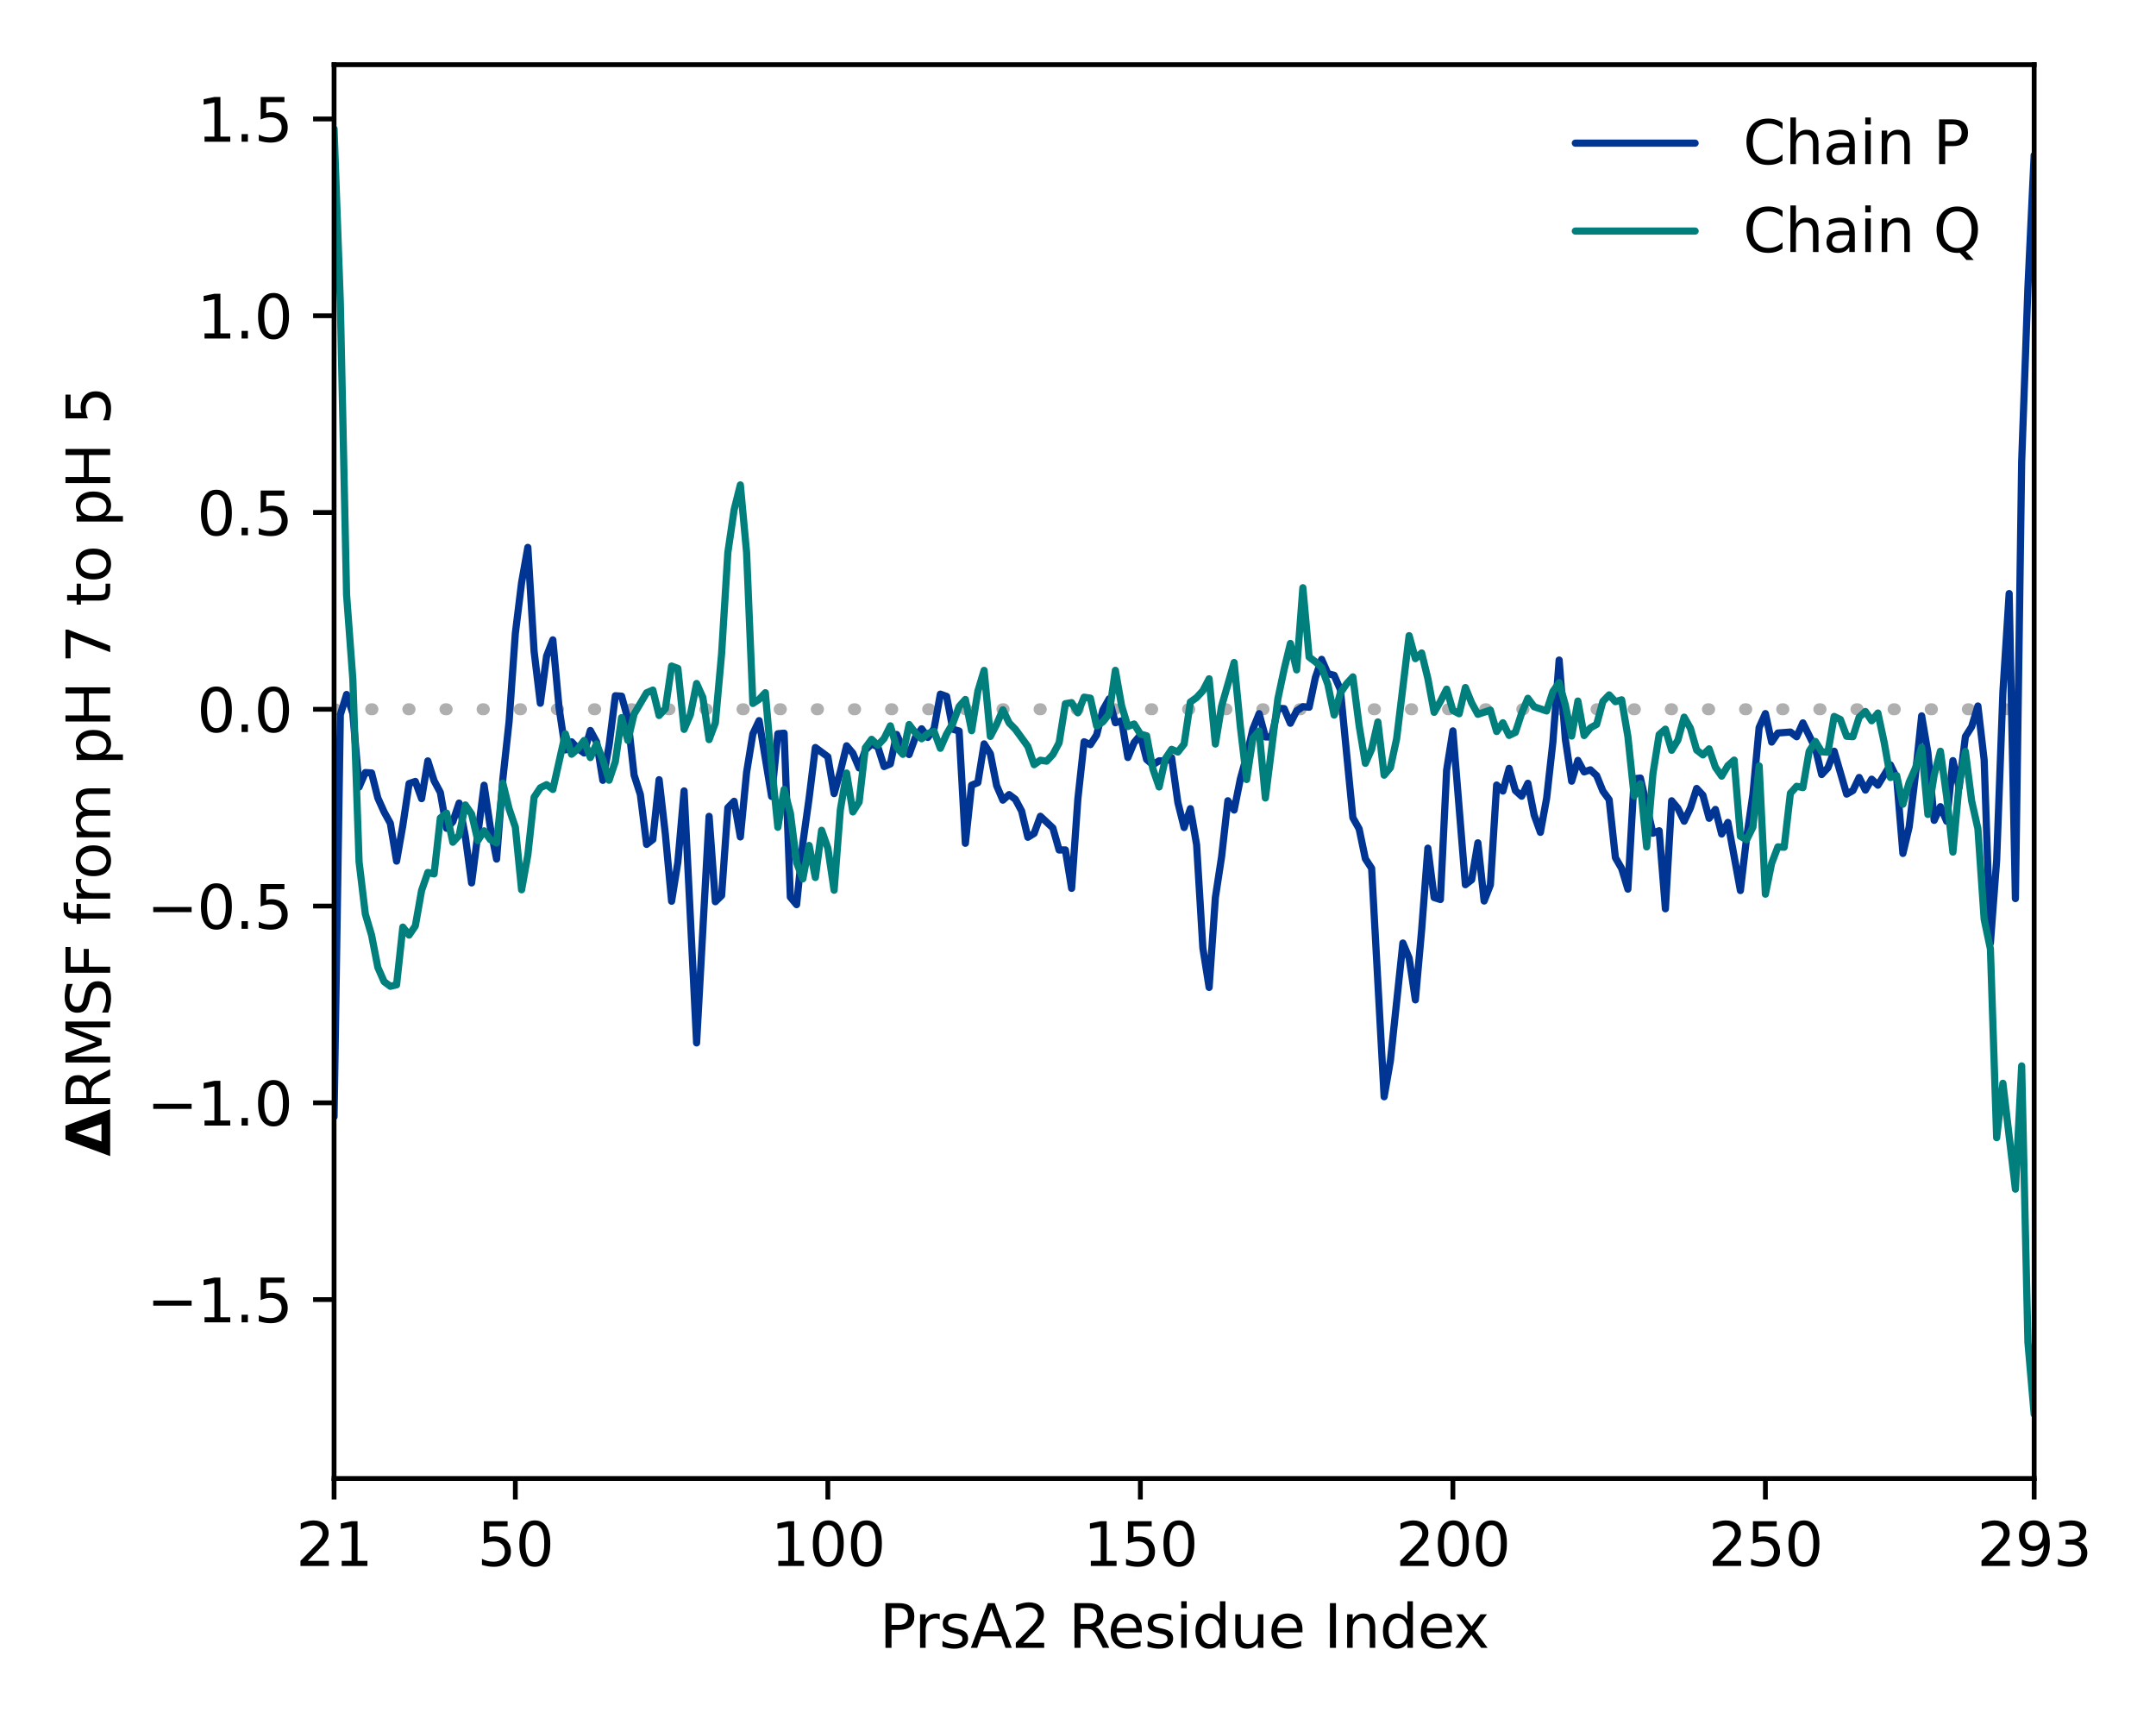 <?xml version="1.0" encoding="utf-8" standalone="no"?>
<!DOCTYPE svg PUBLIC "-//W3C//DTD SVG 1.1//EN"
  "http://www.w3.org/Graphics/SVG/1.1/DTD/svg11.dtd">
<svg xmlns:xlink="http://www.w3.org/1999/xlink" width="360pt" height="288pt" viewBox="0 0 360 288" xmlns="http://www.w3.org/2000/svg" version="1.1">
 <defs>
  <style type="text/css">*{stroke-linejoin: round; stroke-linecap: butt}</style>
 </defs>
 <g id="figure_1">
  <g id="patch_1">
   <path d="M 0 288 
L 360 288 
L 360 0 
L 0 0 
z
" style="fill: #ffffff"/>
  </g>
  <g id="axes_1">
   <g id="patch_2">
    <path d="M 55.783 246.844 
L 339.656 246.844 
L 339.656 10.8 
L 55.783 10.8 
z
" style="fill: #ffffff"/>
   </g>
   <g id="line2d_1">
    <path d="M 55.783 118.418 
L 339.656 118.418 
" clip-path="url(#p2c9e2fec8d)" style="fill: none; stroke-dasharray: 0.2,6; stroke-dashoffset: 0; stroke: #afafaf; stroke-width: 2; stroke-linecap: round"/>
   </g>
   <g id="matplotlib.axis_1">
    <g id="xtick_1">
     <g id="line2d_2">
      <defs>
       <path id="mc13421c905" d="M 0 0 
L 0 3.5 
" style="stroke: #000000; stroke-width: 0.8"/>
      </defs>
      <g>
       <use xlink:href="#mc13421c905" x="55.783" y="246.844" style="stroke: #000000; stroke-width: 0.8"/>
      </g>
     </g>
     <g id="text_1">
      <!-- 21 -->
      <g transform="translate(49.42 261.442) scale(0.1 -0.1)">
       <defs>
        <path id="DejaVuSans-32" d="M 1228 531 
L 3431 531 
L 3431 0 
L 469 0 
L 469 531 
Q 828 903 1448 1529 
Q 2069 2156 2228 2338 
Q 2531 2678 2651 2914 
Q 2772 3150 2772 3378 
Q 2772 3750 2511 3984 
Q 2250 4219 1831 4219 
Q 1534 4219 1204 4116 
Q 875 4013 500 3803 
L 500 4441 
Q 881 4594 1212 4672 
Q 1544 4750 1819 4750 
Q 2544 4750 2975 4387 
Q 3406 4025 3406 3419 
Q 3406 3131 3298 2873 
Q 3191 2616 2906 2266 
Q 2828 2175 2409 1742 
Q 1991 1309 1228 531 
z
" transform="scale(0.016)"/>
        <path id="DejaVuSans-31" d="M 794 531 
L 1825 531 
L 1825 4091 
L 703 3866 
L 703 4441 
L 1819 4666 
L 2450 4666 
L 2450 531 
L 3481 531 
L 3481 0 
L 794 0 
L 794 531 
z
" transform="scale(0.016)"/>
       </defs>
       <use xlink:href="#DejaVuSans-32"/>
       <use xlink:href="#DejaVuSans-31" x="63.623"/>
      </g>
     </g>
    </g>
    <g id="xtick_2">
     <g id="line2d_3">
      <g>
       <use xlink:href="#mc13421c905" x="86.049" y="246.844" style="stroke: #000000; stroke-width: 0.8"/>
      </g>
     </g>
     <g id="text_2">
      <!-- 50 -->
      <g transform="translate(79.686 261.442) scale(0.1 -0.1)">
       <defs>
        <path id="DejaVuSans-35" d="M 691 4666 
L 3169 4666 
L 3169 4134 
L 1269 4134 
L 1269 2991 
Q 1406 3038 1543 3061 
Q 1681 3084 1819 3084 
Q 2600 3084 3056 2656 
Q 3513 2228 3513 1497 
Q 3513 744 3044 326 
Q 2575 -91 1722 -91 
Q 1428 -91 1123 -41 
Q 819 9 494 109 
L 494 744 
Q 775 591 1075 516 
Q 1375 441 1709 441 
Q 2250 441 2565 725 
Q 2881 1009 2881 1497 
Q 2881 1984 2565 2268 
Q 2250 2553 1709 2553 
Q 1456 2553 1204 2497 
Q 953 2441 691 2322 
L 691 4666 
z
" transform="scale(0.016)"/>
        <path id="DejaVuSans-30" d="M 2034 4250 
Q 1547 4250 1301 3770 
Q 1056 3291 1056 2328 
Q 1056 1369 1301 889 
Q 1547 409 2034 409 
Q 2525 409 2770 889 
Q 3016 1369 3016 2328 
Q 3016 3291 2770 3770 
Q 2525 4250 2034 4250 
z
M 2034 4750 
Q 2819 4750 3233 4129 
Q 3647 3509 3647 2328 
Q 3647 1150 3233 529 
Q 2819 -91 2034 -91 
Q 1250 -91 836 529 
Q 422 1150 422 2328 
Q 422 3509 836 4129 
Q 1250 4750 2034 4750 
z
" transform="scale(0.016)"/>
       </defs>
       <use xlink:href="#DejaVuSans-35"/>
       <use xlink:href="#DejaVuSans-30" x="63.623"/>
      </g>
     </g>
    </g>
    <g id="xtick_3">
     <g id="line2d_4">
      <g>
       <use xlink:href="#mc13421c905" x="138.231" y="246.844" style="stroke: #000000; stroke-width: 0.8"/>
      </g>
     </g>
     <g id="text_3">
      <!-- 100 -->
      <g transform="translate(128.688 261.442) scale(0.1 -0.1)">
       <use xlink:href="#DejaVuSans-31"/>
       <use xlink:href="#DejaVuSans-30" x="63.623"/>
       <use xlink:href="#DejaVuSans-30" x="127.246"/>
      </g>
     </g>
    </g>
    <g id="xtick_4">
     <g id="line2d_5">
      <g>
       <use xlink:href="#mc13421c905" x="190.414" y="246.844" style="stroke: #000000; stroke-width: 0.8"/>
      </g>
     </g>
     <g id="text_4">
      <!-- 150 -->
      <g transform="translate(180.87 261.442) scale(0.1 -0.1)">
       <use xlink:href="#DejaVuSans-31"/>
       <use xlink:href="#DejaVuSans-35" x="63.623"/>
       <use xlink:href="#DejaVuSans-30" x="127.246"/>
      </g>
     </g>
    </g>
    <g id="xtick_5">
     <g id="line2d_6">
      <g>
       <use xlink:href="#mc13421c905" x="242.597" y="246.844" style="stroke: #000000; stroke-width: 0.8"/>
      </g>
     </g>
     <g id="text_5">
      <!-- 200 -->
      <g transform="translate(233.053 261.442) scale(0.1 -0.1)">
       <use xlink:href="#DejaVuSans-32"/>
       <use xlink:href="#DejaVuSans-30" x="63.623"/>
       <use xlink:href="#DejaVuSans-30" x="127.246"/>
      </g>
     </g>
    </g>
    <g id="xtick_6">
     <g id="line2d_7">
      <g>
       <use xlink:href="#mc13421c905" x="294.779" y="246.844" style="stroke: #000000; stroke-width: 0.8"/>
      </g>
     </g>
     <g id="text_6">
      <!-- 250 -->
      <g transform="translate(285.235 261.442) scale(0.1 -0.1)">
       <use xlink:href="#DejaVuSans-32"/>
       <use xlink:href="#DejaVuSans-35" x="63.623"/>
       <use xlink:href="#DejaVuSans-30" x="127.246"/>
      </g>
     </g>
    </g>
    <g id="xtick_7">
     <g id="line2d_8">
      <g>
       <use xlink:href="#mc13421c905" x="339.656" y="246.844" style="stroke: #000000; stroke-width: 0.8"/>
      </g>
     </g>
     <g id="text_7">
      <!-- 293 -->
      <g transform="translate(330.113 261.442) scale(0.1 -0.1)">
       <defs>
        <path id="DejaVuSans-39" d="M 703 97 
L 703 672 
Q 941 559 1184 500 
Q 1428 441 1663 441 
Q 2288 441 2617 861 
Q 2947 1281 2994 2138 
Q 2813 1869 2534 1725 
Q 2256 1581 1919 1581 
Q 1219 1581 811 2004 
Q 403 2428 403 3163 
Q 403 3881 828 4315 
Q 1253 4750 1959 4750 
Q 2769 4750 3195 4129 
Q 3622 3509 3622 2328 
Q 3622 1225 3098 567 
Q 2575 -91 1691 -91 
Q 1453 -91 1209 -44 
Q 966 3 703 97 
z
M 1959 2075 
Q 2384 2075 2632 2365 
Q 2881 2656 2881 3163 
Q 2881 3666 2632 3958 
Q 2384 4250 1959 4250 
Q 1534 4250 1286 3958 
Q 1038 3666 1038 3163 
Q 1038 2656 1286 2365 
Q 1534 2075 1959 2075 
z
" transform="scale(0.016)"/>
        <path id="DejaVuSans-33" d="M 2597 2516 
Q 3050 2419 3304 2112 
Q 3559 1806 3559 1356 
Q 3559 666 3084 287 
Q 2609 -91 1734 -91 
Q 1441 -91 1130 -33 
Q 819 25 488 141 
L 488 750 
Q 750 597 1062 519 
Q 1375 441 1716 441 
Q 2309 441 2620 675 
Q 2931 909 2931 1356 
Q 2931 1769 2642 2001 
Q 2353 2234 1838 2234 
L 1294 2234 
L 1294 2753 
L 1863 2753 
Q 2328 2753 2575 2939 
Q 2822 3125 2822 3475 
Q 2822 3834 2567 4026 
Q 2313 4219 1838 4219 
Q 1578 4219 1281 4162 
Q 984 4106 628 3988 
L 628 4550 
Q 988 4650 1302 4700 
Q 1616 4750 1894 4750 
Q 2613 4750 3031 4423 
Q 3450 4097 3450 3541 
Q 3450 3153 3228 2886 
Q 3006 2619 2597 2516 
z
" transform="scale(0.016)"/>
       </defs>
       <use xlink:href="#DejaVuSans-32"/>
       <use xlink:href="#DejaVuSans-39" x="63.623"/>
       <use xlink:href="#DejaVuSans-33" x="127.246"/>
      </g>
     </g>
    </g>
    <g id="text_8">
     <!-- PrsA2 Residue Index -->
     <g transform="translate(146.847 275.12) scale(0.1 -0.1)">
      <defs>
       <path id="DejaVuSans-50" d="M 1259 4147 
L 1259 2394 
L 2053 2394 
Q 2494 2394 2734 2622 
Q 2975 2850 2975 3272 
Q 2975 3691 2734 3919 
Q 2494 4147 2053 4147 
L 1259 4147 
z
M 628 4666 
L 2053 4666 
Q 2838 4666 3239 4311 
Q 3641 3956 3641 3272 
Q 3641 2581 3239 2228 
Q 2838 1875 2053 1875 
L 1259 1875 
L 1259 0 
L 628 0 
L 628 4666 
z
" transform="scale(0.016)"/>
       <path id="DejaVuSans-72" d="M 2631 2963 
Q 2534 3019 2420 3045 
Q 2306 3072 2169 3072 
Q 1681 3072 1420 2755 
Q 1159 2438 1159 1844 
L 1159 0 
L 581 0 
L 581 3500 
L 1159 3500 
L 1159 2956 
Q 1341 3275 1631 3429 
Q 1922 3584 2338 3584 
Q 2397 3584 2469 3576 
Q 2541 3569 2628 3553 
L 2631 2963 
z
" transform="scale(0.016)"/>
       <path id="DejaVuSans-73" d="M 2834 3397 
L 2834 2853 
Q 2591 2978 2328 3040 
Q 2066 3103 1784 3103 
Q 1356 3103 1142 2972 
Q 928 2841 928 2578 
Q 928 2378 1081 2264 
Q 1234 2150 1697 2047 
L 1894 2003 
Q 2506 1872 2764 1633 
Q 3022 1394 3022 966 
Q 3022 478 2636 193 
Q 2250 -91 1575 -91 
Q 1294 -91 989 -36 
Q 684 19 347 128 
L 347 722 
Q 666 556 975 473 
Q 1284 391 1588 391 
Q 1994 391 2212 530 
Q 2431 669 2431 922 
Q 2431 1156 2273 1281 
Q 2116 1406 1581 1522 
L 1381 1569 
Q 847 1681 609 1914 
Q 372 2147 372 2553 
Q 372 3047 722 3315 
Q 1072 3584 1716 3584 
Q 2034 3584 2315 3537 
Q 2597 3491 2834 3397 
z
" transform="scale(0.016)"/>
       <path id="DejaVuSans-41" d="M 2188 4044 
L 1331 1722 
L 3047 1722 
L 2188 4044 
z
M 1831 4666 
L 2547 4666 
L 4325 0 
L 3669 0 
L 3244 1197 
L 1141 1197 
L 716 0 
L 50 0 
L 1831 4666 
z
" transform="scale(0.016)"/>
       <path id="DejaVuSans-20" transform="scale(0.016)"/>
       <path id="DejaVuSans-52" d="M 2841 2188 
Q 3044 2119 3236 1894 
Q 3428 1669 3622 1275 
L 4263 0 
L 3584 0 
L 2988 1197 
Q 2756 1666 2539 1819 
Q 2322 1972 1947 1972 
L 1259 1972 
L 1259 0 
L 628 0 
L 628 4666 
L 2053 4666 
Q 2853 4666 3247 4331 
Q 3641 3997 3641 3322 
Q 3641 2881 3436 2590 
Q 3231 2300 2841 2188 
z
M 1259 4147 
L 1259 2491 
L 2053 2491 
Q 2509 2491 2742 2702 
Q 2975 2913 2975 3322 
Q 2975 3731 2742 3939 
Q 2509 4147 2053 4147 
L 1259 4147 
z
" transform="scale(0.016)"/>
       <path id="DejaVuSans-65" d="M 3597 1894 
L 3597 1613 
L 953 1613 
Q 991 1019 1311 708 
Q 1631 397 2203 397 
Q 2534 397 2845 478 
Q 3156 559 3463 722 
L 3463 178 
Q 3153 47 2828 -22 
Q 2503 -91 2169 -91 
Q 1331 -91 842 396 
Q 353 884 353 1716 
Q 353 2575 817 3079 
Q 1281 3584 2069 3584 
Q 2775 3584 3186 3129 
Q 3597 2675 3597 1894 
z
M 3022 2063 
Q 3016 2534 2758 2815 
Q 2500 3097 2075 3097 
Q 1594 3097 1305 2825 
Q 1016 2553 972 2059 
L 3022 2063 
z
" transform="scale(0.016)"/>
       <path id="DejaVuSans-69" d="M 603 3500 
L 1178 3500 
L 1178 0 
L 603 0 
L 603 3500 
z
M 603 4863 
L 1178 4863 
L 1178 4134 
L 603 4134 
L 603 4863 
z
" transform="scale(0.016)"/>
       <path id="DejaVuSans-64" d="M 2906 2969 
L 2906 4863 
L 3481 4863 
L 3481 0 
L 2906 0 
L 2906 525 
Q 2725 213 2448 61 
Q 2172 -91 1784 -91 
Q 1150 -91 751 415 
Q 353 922 353 1747 
Q 353 2572 751 3078 
Q 1150 3584 1784 3584 
Q 2172 3584 2448 3432 
Q 2725 3281 2906 2969 
z
M 947 1747 
Q 947 1113 1208 752 
Q 1469 391 1925 391 
Q 2381 391 2643 752 
Q 2906 1113 2906 1747 
Q 2906 2381 2643 2742 
Q 2381 3103 1925 3103 
Q 1469 3103 1208 2742 
Q 947 2381 947 1747 
z
" transform="scale(0.016)"/>
       <path id="DejaVuSans-75" d="M 544 1381 
L 544 3500 
L 1119 3500 
L 1119 1403 
Q 1119 906 1312 657 
Q 1506 409 1894 409 
Q 2359 409 2629 706 
Q 2900 1003 2900 1516 
L 2900 3500 
L 3475 3500 
L 3475 0 
L 2900 0 
L 2900 538 
Q 2691 219 2414 64 
Q 2138 -91 1772 -91 
Q 1169 -91 856 284 
Q 544 659 544 1381 
z
M 1991 3584 
L 1991 3584 
z
" transform="scale(0.016)"/>
       <path id="DejaVuSans-49" d="M 628 4666 
L 1259 4666 
L 1259 0 
L 628 0 
L 628 4666 
z
" transform="scale(0.016)"/>
       <path id="DejaVuSans-6e" d="M 3513 2113 
L 3513 0 
L 2938 0 
L 2938 2094 
Q 2938 2591 2744 2837 
Q 2550 3084 2163 3084 
Q 1697 3084 1428 2787 
Q 1159 2491 1159 1978 
L 1159 0 
L 581 0 
L 581 3500 
L 1159 3500 
L 1159 2956 
Q 1366 3272 1645 3428 
Q 1925 3584 2291 3584 
Q 2894 3584 3203 3211 
Q 3513 2838 3513 2113 
z
" transform="scale(0.016)"/>
       <path id="DejaVuSans-78" d="M 3513 3500 
L 2247 1797 
L 3578 0 
L 2900 0 
L 1881 1375 
L 863 0 
L 184 0 
L 1544 1831 
L 300 3500 
L 978 3500 
L 1906 2253 
L 2834 3500 
L 3513 3500 
z
" transform="scale(0.016)"/>
      </defs>
      <use xlink:href="#DejaVuSans-50"/>
      <use xlink:href="#DejaVuSans-72" x="58.553"/>
      <use xlink:href="#DejaVuSans-73" x="99.666"/>
      <use xlink:href="#DejaVuSans-41" x="151.766"/>
      <use xlink:href="#DejaVuSans-32" x="220.174"/>
      <use xlink:href="#DejaVuSans-20" x="283.797"/>
      <use xlink:href="#DejaVuSans-52" x="315.584"/>
      <use xlink:href="#DejaVuSans-65" x="380.566"/>
      <use xlink:href="#DejaVuSans-73" x="442.09"/>
      <use xlink:href="#DejaVuSans-69" x="494.189"/>
      <use xlink:href="#DejaVuSans-64" x="521.973"/>
      <use xlink:href="#DejaVuSans-75" x="585.449"/>
      <use xlink:href="#DejaVuSans-65" x="648.828"/>
      <use xlink:href="#DejaVuSans-20" x="710.352"/>
      <use xlink:href="#DejaVuSans-49" x="742.139"/>
      <use xlink:href="#DejaVuSans-6e" x="771.631"/>
      <use xlink:href="#DejaVuSans-64" x="835.01"/>
      <use xlink:href="#DejaVuSans-65" x="898.486"/>
      <use xlink:href="#DejaVuSans-78" x="958.26"/>
     </g>
    </g>
   </g>
   <g id="matplotlib.axis_2">
    <g id="ytick_1">
     <g id="line2d_9">
      <defs>
       <path id="mbac41defac" d="M 0 0 
L -3.5 0 
" style="stroke: #000000; stroke-width: 0.8"/>
      </defs>
      <g>
       <use xlink:href="#mbac41defac" x="55.783" y="216.973" style="stroke: #000000; stroke-width: 0.8"/>
      </g>
     </g>
     <g id="text_9">
      <!-- −1.5 -->
      <g transform="translate(24.5 220.772) scale(0.1 -0.1)">
       <defs>
        <path id="DejaVuSans-2212" d="M 678 2272 
L 4684 2272 
L 4684 1741 
L 678 1741 
L 678 2272 
z
" transform="scale(0.016)"/>
        <path id="DejaVuSans-2e" d="M 684 794 
L 1344 794 
L 1344 0 
L 684 0 
L 684 794 
z
" transform="scale(0.016)"/>
       </defs>
       <use xlink:href="#DejaVuSans-2212"/>
       <use xlink:href="#DejaVuSans-31" x="83.789"/>
       <use xlink:href="#DejaVuSans-2e" x="147.412"/>
       <use xlink:href="#DejaVuSans-35" x="179.199"/>
      </g>
     </g>
    </g>
    <g id="ytick_2">
     <g id="line2d_10">
      <g>
       <use xlink:href="#mbac41defac" x="55.783" y="184.121" style="stroke: #000000; stroke-width: 0.8"/>
      </g>
     </g>
     <g id="text_10">
      <!-- −1.0 -->
      <g transform="translate(24.5 187.92) scale(0.1 -0.1)">
       <use xlink:href="#DejaVuSans-2212"/>
       <use xlink:href="#DejaVuSans-31" x="83.789"/>
       <use xlink:href="#DejaVuSans-2e" x="147.412"/>
       <use xlink:href="#DejaVuSans-30" x="179.199"/>
      </g>
     </g>
    </g>
    <g id="ytick_3">
     <g id="line2d_11">
      <g>
       <use xlink:href="#mbac41defac" x="55.783" y="151.269" style="stroke: #000000; stroke-width: 0.8"/>
      </g>
     </g>
     <g id="text_11">
      <!-- −0.5 -->
      <g transform="translate(24.5 155.069) scale(0.1 -0.1)">
       <use xlink:href="#DejaVuSans-2212"/>
       <use xlink:href="#DejaVuSans-30" x="83.789"/>
       <use xlink:href="#DejaVuSans-2e" x="147.412"/>
       <use xlink:href="#DejaVuSans-35" x="179.199"/>
      </g>
     </g>
    </g>
    <g id="ytick_4">
     <g id="line2d_12">
      <g>
       <use xlink:href="#mbac41defac" x="55.783" y="118.418" style="stroke: #000000; stroke-width: 0.8"/>
      </g>
     </g>
     <g id="text_12">
      <!-- 0.0 -->
      <g transform="translate(32.88 122.217) scale(0.1 -0.1)">
       <use xlink:href="#DejaVuSans-30"/>
       <use xlink:href="#DejaVuSans-2e" x="63.623"/>
       <use xlink:href="#DejaVuSans-30" x="95.41"/>
      </g>
     </g>
    </g>
    <g id="ytick_5">
     <g id="line2d_13">
      <g>
       <use xlink:href="#mbac41defac" x="55.783" y="85.566" style="stroke: #000000; stroke-width: 0.8"/>
      </g>
     </g>
     <g id="text_13">
      <!-- 0.5 -->
      <g transform="translate(32.88 89.365) scale(0.1 -0.1)">
       <use xlink:href="#DejaVuSans-30"/>
       <use xlink:href="#DejaVuSans-2e" x="63.623"/>
       <use xlink:href="#DejaVuSans-35" x="95.41"/>
      </g>
     </g>
    </g>
    <g id="ytick_6">
     <g id="line2d_14">
      <g>
       <use xlink:href="#mbac41defac" x="55.783" y="52.715" style="stroke: #000000; stroke-width: 0.8"/>
      </g>
     </g>
     <g id="text_14">
      <!-- 1.0 -->
      <g transform="translate(32.88 56.514) scale(0.1 -0.1)">
       <use xlink:href="#DejaVuSans-31"/>
       <use xlink:href="#DejaVuSans-2e" x="63.623"/>
       <use xlink:href="#DejaVuSans-30" x="95.41"/>
      </g>
     </g>
    </g>
    <g id="ytick_7">
     <g id="line2d_15">
      <g>
       <use xlink:href="#mbac41defac" x="55.783" y="19.863" style="stroke: #000000; stroke-width: 0.8"/>
      </g>
     </g>
     <g id="text_15">
      <!-- 1.5 -->
      <g transform="translate(32.88 23.662) scale(0.1 -0.1)">
       <use xlink:href="#DejaVuSans-31"/>
       <use xlink:href="#DejaVuSans-2e" x="63.623"/>
       <use xlink:href="#DejaVuSans-35" x="95.41"/>
      </g>
     </g>
    </g>
    <g id="text_16">
     <!-- $\bf{\Delta}$RMSF from pH 7 to pH 5 -->
     <g transform="translate(18.4 193.072) rotate(-90) scale(0.1 -0.1)">
      <defs>
       <path id="DejaVuSans-Bold-394" d="M 4922 0 
L 31 0 
L 1759 4666 
L 3194 4666 
L 4922 0 
z
M 1559 909 
L 3384 909 
L 2478 3572 
L 1559 909 
z
" transform="scale(0.016)"/>
       <path id="DejaVuSans-4d" d="M 628 4666 
L 1569 4666 
L 2759 1491 
L 3956 4666 
L 4897 4666 
L 4897 0 
L 4281 0 
L 4281 4097 
L 3078 897 
L 2444 897 
L 1241 4097 
L 1241 0 
L 628 0 
L 628 4666 
z
" transform="scale(0.016)"/>
       <path id="DejaVuSans-53" d="M 3425 4513 
L 3425 3897 
Q 3066 4069 2747 4153 
Q 2428 4238 2131 4238 
Q 1616 4238 1336 4038 
Q 1056 3838 1056 3469 
Q 1056 3159 1242 3001 
Q 1428 2844 1947 2747 
L 2328 2669 
Q 3034 2534 3370 2195 
Q 3706 1856 3706 1288 
Q 3706 609 3251 259 
Q 2797 -91 1919 -91 
Q 1588 -91 1214 -16 
Q 841 59 441 206 
L 441 856 
Q 825 641 1194 531 
Q 1563 422 1919 422 
Q 2459 422 2753 634 
Q 3047 847 3047 1241 
Q 3047 1584 2836 1778 
Q 2625 1972 2144 2069 
L 1759 2144 
Q 1053 2284 737 2584 
Q 422 2884 422 3419 
Q 422 4038 858 4394 
Q 1294 4750 2059 4750 
Q 2388 4750 2728 4690 
Q 3069 4631 3425 4513 
z
" transform="scale(0.016)"/>
       <path id="DejaVuSans-46" d="M 628 4666 
L 3309 4666 
L 3309 4134 
L 1259 4134 
L 1259 2759 
L 3109 2759 
L 3109 2228 
L 1259 2228 
L 1259 0 
L 628 0 
L 628 4666 
z
" transform="scale(0.016)"/>
       <path id="DejaVuSans-66" d="M 2375 4863 
L 2375 4384 
L 1825 4384 
Q 1516 4384 1395 4259 
Q 1275 4134 1275 3809 
L 1275 3500 
L 2222 3500 
L 2222 3053 
L 1275 3053 
L 1275 0 
L 697 0 
L 697 3053 
L 147 3053 
L 147 3500 
L 697 3500 
L 697 3744 
Q 697 4328 969 4595 
Q 1241 4863 1831 4863 
L 2375 4863 
z
" transform="scale(0.016)"/>
       <path id="DejaVuSans-6f" d="M 1959 3097 
Q 1497 3097 1228 2736 
Q 959 2375 959 1747 
Q 959 1119 1226 758 
Q 1494 397 1959 397 
Q 2419 397 2687 759 
Q 2956 1122 2956 1747 
Q 2956 2369 2687 2733 
Q 2419 3097 1959 3097 
z
M 1959 3584 
Q 2709 3584 3137 3096 
Q 3566 2609 3566 1747 
Q 3566 888 3137 398 
Q 2709 -91 1959 -91 
Q 1206 -91 779 398 
Q 353 888 353 1747 
Q 353 2609 779 3096 
Q 1206 3584 1959 3584 
z
" transform="scale(0.016)"/>
       <path id="DejaVuSans-6d" d="M 3328 2828 
Q 3544 3216 3844 3400 
Q 4144 3584 4550 3584 
Q 5097 3584 5394 3201 
Q 5691 2819 5691 2113 
L 5691 0 
L 5113 0 
L 5113 2094 
Q 5113 2597 4934 2840 
Q 4756 3084 4391 3084 
Q 3944 3084 3684 2787 
Q 3425 2491 3425 1978 
L 3425 0 
L 2847 0 
L 2847 2094 
Q 2847 2600 2669 2842 
Q 2491 3084 2119 3084 
Q 1678 3084 1418 2786 
Q 1159 2488 1159 1978 
L 1159 0 
L 581 0 
L 581 3500 
L 1159 3500 
L 1159 2956 
Q 1356 3278 1631 3431 
Q 1906 3584 2284 3584 
Q 2666 3584 2933 3390 
Q 3200 3197 3328 2828 
z
" transform="scale(0.016)"/>
       <path id="DejaVuSans-70" d="M 1159 525 
L 1159 -1331 
L 581 -1331 
L 581 3500 
L 1159 3500 
L 1159 2969 
Q 1341 3281 1617 3432 
Q 1894 3584 2278 3584 
Q 2916 3584 3314 3078 
Q 3713 2572 3713 1747 
Q 3713 922 3314 415 
Q 2916 -91 2278 -91 
Q 1894 -91 1617 61 
Q 1341 213 1159 525 
z
M 3116 1747 
Q 3116 2381 2855 2742 
Q 2594 3103 2138 3103 
Q 1681 3103 1420 2742 
Q 1159 2381 1159 1747 
Q 1159 1113 1420 752 
Q 1681 391 2138 391 
Q 2594 391 2855 752 
Q 3116 1113 3116 1747 
z
" transform="scale(0.016)"/>
       <path id="DejaVuSans-48" d="M 628 4666 
L 1259 4666 
L 1259 2753 
L 3553 2753 
L 3553 4666 
L 4184 4666 
L 4184 0 
L 3553 0 
L 3553 2222 
L 1259 2222 
L 1259 0 
L 628 0 
L 628 4666 
z
" transform="scale(0.016)"/>
       <path id="DejaVuSans-37" d="M 525 4666 
L 3525 4666 
L 3525 4397 
L 1831 0 
L 1172 0 
L 2766 4134 
L 525 4134 
L 525 4666 
z
" transform="scale(0.016)"/>
       <path id="DejaVuSans-74" d="M 1172 4494 
L 1172 3500 
L 2356 3500 
L 2356 3053 
L 1172 3053 
L 1172 1153 
Q 1172 725 1289 603 
Q 1406 481 1766 481 
L 2356 481 
L 2356 0 
L 1766 0 
Q 1100 0 847 248 
Q 594 497 594 1153 
L 594 3053 
L 172 3053 
L 172 3500 
L 594 3500 
L 594 4494 
L 1172 4494 
z
" transform="scale(0.016)"/>
      </defs>
      <use xlink:href="#DejaVuSans-Bold-394" transform="translate(0 0.016)"/>
      <use xlink:href="#DejaVuSans-52" transform="translate(77.393 0.016)"/>
      <use xlink:href="#DejaVuSans-4d" transform="translate(146.875 0.016)"/>
      <use xlink:href="#DejaVuSans-53" transform="translate(233.154 0.016)"/>
      <use xlink:href="#DejaVuSans-46" transform="translate(296.631 0.016)"/>
      <use xlink:href="#DejaVuSans-20" transform="translate(354.15 0.016)"/>
      <use xlink:href="#DejaVuSans-66" transform="translate(385.938 0.016)"/>
      <use xlink:href="#DejaVuSans-72" transform="translate(421.143 0.016)"/>
      <use xlink:href="#DejaVuSans-6f" transform="translate(462.256 0.016)"/>
      <use xlink:href="#DejaVuSans-6d" transform="translate(523.438 0.016)"/>
      <use xlink:href="#DejaVuSans-20" transform="translate(620.85 0.016)"/>
      <use xlink:href="#DejaVuSans-70" transform="translate(652.637 0.016)"/>
      <use xlink:href="#DejaVuSans-48" transform="translate(716.113 0.016)"/>
      <use xlink:href="#DejaVuSans-20" transform="translate(791.309 0.016)"/>
      <use xlink:href="#DejaVuSans-37" transform="translate(823.096 0.016)"/>
      <use xlink:href="#DejaVuSans-20" transform="translate(886.719 0.016)"/>
      <use xlink:href="#DejaVuSans-74" transform="translate(918.506 0.016)"/>
      <use xlink:href="#DejaVuSans-6f" transform="translate(957.715 0.016)"/>
      <use xlink:href="#DejaVuSans-20" transform="translate(1018.896 0.016)"/>
      <use xlink:href="#DejaVuSans-70" transform="translate(1050.684 0.016)"/>
      <use xlink:href="#DejaVuSans-48" transform="translate(1114.16 0.016)"/>
      <use xlink:href="#DejaVuSans-20" transform="translate(1189.355 0.016)"/>
      <use xlink:href="#DejaVuSans-35" transform="translate(1221.143 0.016)"/>
     </g>
    </g>
   </g>
   <g id="line2d_16">
    <path d="M 55.783 186.438 
L 56.826 119.336 
L 57.87 115.947 
L 58.914 119.113 
L 59.957 131.41 
L 61.001 128.982 
L 62.045 129.049 
L 63.088 133.221 
L 64.132 135.553 
L 65.176 137.452 
L 66.219 143.771 
L 67.263 137.811 
L 68.307 130.819 
L 69.35 130.467 
L 70.394 133.341 
L 71.438 127.038 
L 72.481 130.346 
L 73.525 132.301 
L 74.569 138.29 
L 75.612 137.193 
L 76.656 134.078 
L 77.7 139.662 
L 78.743 147.41 
L 80.83 131.1 
L 81.874 138.145 
L 82.918 143.431 
L 83.961 130.059 
L 85.005 120.467 
L 86.049 105.751 
L 87.092 97.271 
L 88.136 91.388 
L 89.18 108.729 
L 90.223 117.413 
L 91.267 109.534 
L 92.311 106.829 
L 93.354 118.181 
L 94.398 125.206 
L 95.442 123.852 
L 96.485 124.962 
L 97.529 125.713 
L 98.573 121.962 
L 99.616 123.877 
L 100.66 130.28 
L 101.704 124.457 
L 102.747 116.158 
L 103.791 116.227 
L 104.834 120.017 
L 105.878 129.408 
L 106.922 132.657 
L 107.965 140.974 
L 109.009 140.161 
L 110.053 130.178 
L 111.096 139.245 
L 112.14 150.466 
L 113.184 143.952 
L 114.227 132.049 
L 116.315 174.121 
L 118.402 136.296 
L 119.446 150.547 
L 120.489 149.52 
L 121.533 134.858 
L 122.577 133.781 
L 123.62 139.731 
L 124.664 128.944 
L 125.708 122.527 
L 126.751 120.314 
L 128.838 132.968 
L 129.882 122.507 
L 130.926 122.408 
L 131.969 149.779 
L 133.013 151.035 
L 134.057 140.76 
L 135.1 133.268 
L 136.144 124.805 
L 138.231 126.347 
L 139.275 132.501 
L 140.319 128.81 
L 141.362 124.514 
L 142.406 125.753 
L 143.45 128.217 
L 144.493 125.232 
L 145.537 124.202 
L 146.581 124.703 
L 147.624 127.981 
L 148.668 127.538 
L 149.712 122.622 
L 150.755 124.943 
L 151.799 125.975 
L 152.842 123.106 
L 153.886 121.677 
L 154.93 123.117 
L 155.973 121.626 
L 157.017 115.89 
L 158.061 116.269 
L 159.104 121.753 
L 160.148 122.048 
L 161.192 140.794 
L 162.235 131.094 
L 163.279 130.669 
L 164.323 124.193 
L 165.366 125.842 
L 166.41 131.162 
L 167.454 133.588 
L 168.497 132.661 
L 169.541 133.448 
L 170.585 135.4 
L 171.628 139.788 
L 172.672 139.147 
L 173.716 136.281 
L 175.803 138.238 
L 176.846 141.912 
L 177.89 141.898 
L 178.934 148.319 
L 179.977 133.4 
L 181.021 123.842 
L 182.065 124.325 
L 183.108 122.711 
L 184.152 118.542 
L 185.196 116.682 
L 186.239 120.667 
L 187.283 120.338 
L 188.327 126.471 
L 189.37 123.972 
L 190.414 122.723 
L 191.458 126.798 
L 192.501 127.68 
L 193.545 127.019 
L 194.589 127.06 
L 195.632 126.502 
L 196.676 133.982 
L 197.72 138.165 
L 198.763 135.013 
L 199.807 141.045 
L 200.85 158.279 
L 201.894 164.856 
L 202.938 149.847 
L 203.981 143.006 
L 205.025 133.691 
L 206.069 135.241 
L 207.112 130.028 
L 208.156 126.237 
L 209.2 121.726 
L 210.243 119.149 
L 211.287 123.032 
L 212.331 123.063 
L 213.374 118.255 
L 214.418 118.308 
L 215.462 120.755 
L 216.505 118.685 
L 217.549 117.978 
L 218.593 118.083 
L 219.636 113.123 
L 220.68 110.08 
L 221.724 112.47 
L 222.767 112.747 
L 223.811 115.129 
L 225.898 136.532 
L 226.942 138.382 
L 227.985 143.383 
L 229.029 144.975 
L 231.116 183.109 
L 232.16 177.126 
L 234.247 157.446 
L 235.291 159.956 
L 236.335 166.939 
L 237.378 155.277 
L 238.422 141.606 
L 239.466 149.854 
L 240.509 150.182 
L 241.553 128.559 
L 242.597 122.024 
L 244.684 147.705 
L 245.728 146.887 
L 246.771 140.714 
L 247.815 150.427 
L 248.858 147.74 
L 249.902 131.064 
L 250.946 132.071 
L 251.989 128.282 
L 253.033 131.994 
L 254.077 132.934 
L 255.12 130.773 
L 256.164 136.068 
L 257.208 138.965 
L 258.251 133.271 
L 259.295 123.879 
L 260.339 110.198 
L 261.382 123.46 
L 262.426 130.424 
L 263.47 126.952 
L 264.513 128.873 
L 265.557 128.529 
L 266.601 129.496 
L 267.644 132.076 
L 268.688 133.511 
L 269.732 143.188 
L 270.775 144.994 
L 271.819 148.445 
L 272.863 130.028 
L 273.906 129.901 
L 275.993 139.112 
L 277.037 138.697 
L 278.081 151.73 
L 279.124 133.694 
L 280.168 134.949 
L 281.212 137.11 
L 282.255 134.903 
L 283.299 131.637 
L 284.343 132.758 
L 285.386 136.62 
L 286.43 135.137 
L 287.474 139.242 
L 288.517 137.305 
L 290.605 148.679 
L 291.648 139.82 
L 292.692 132.653 
L 293.736 121.461 
L 294.779 119.137 
L 295.823 123.897 
L 296.867 122.378 
L 298.954 122.22 
L 299.997 123.008 
L 301.041 120.687 
L 303.128 124.928 
L 304.172 129.312 
L 305.216 128.199 
L 306.259 125.42 
L 308.347 132.583 
L 309.39 131.99 
L 310.434 129.802 
L 311.478 131.914 
L 312.521 130.091 
L 313.565 131.093 
L 315.652 127.701 
L 316.696 129.844 
L 317.74 142.488 
L 318.783 138.077 
L 319.827 129.403 
L 320.871 119.517 
L 321.914 125.673 
L 322.958 136.964 
L 324.001 134.676 
L 325.045 137.113 
L 326.089 126.99 
L 327.132 131.487 
L 328.176 122.971 
L 329.22 121.33 
L 330.263 117.869 
L 331.307 126.886 
L 332.351 157.449 
L 333.394 143.618 
L 334.438 115.496 
L 335.482 99.098 
L 336.525 150.023 
L 337.569 77.111 
L 338.613 47.98 
L 339.656 25.912 
L 339.656 25.912 
" clip-path="url(#p2c9e2fec8d)" style="fill: none; stroke: #003594; stroke-width: 1.2; stroke-linecap: round"/>
   </g>
   <g id="line2d_17">
    <path d="M 55.783 21.529 
L 56.826 50.488 
L 57.87 99.289 
L 58.914 113.37 
L 59.957 143.894 
L 61.001 152.597 
L 62.045 156.138 
L 63.088 161.507 
L 64.132 163.887 
L 65.176 164.668 
L 66.219 164.428 
L 67.263 154.786 
L 68.307 156.119 
L 69.35 154.589 
L 70.394 148.675 
L 71.438 145.661 
L 72.481 145.91 
L 73.525 136.579 
L 74.569 135.758 
L 75.612 140.616 
L 76.656 139.475 
L 77.7 134.39 
L 78.743 135.907 
L 79.787 140.342 
L 80.83 138.714 
L 81.874 140.185 
L 82.918 140.744 
L 83.961 130.752 
L 85.005 135.025 
L 86.049 138.104 
L 87.092 148.554 
L 88.136 142.735 
L 89.18 133.099 
L 90.223 131.528 
L 91.267 131.006 
L 92.311 131.806 
L 94.398 122.521 
L 95.442 125.921 
L 96.485 125.015 
L 97.529 123.632 
L 98.573 126.48 
L 99.616 124.189 
L 100.66 126.883 
L 101.704 130.263 
L 102.747 127.148 
L 103.791 119.813 
L 104.834 123.619 
L 105.878 119.214 
L 107.965 115.668 
L 109.009 115.213 
L 110.053 119.453 
L 111.096 118.334 
L 112.14 111.2 
L 113.184 111.593 
L 114.227 121.773 
L 115.271 119.334 
L 116.315 114.115 
L 117.358 116.445 
L 118.402 123.48 
L 119.446 120.685 
L 120.489 109.163 
L 121.533 92.257 
L 122.577 85.124 
L 123.62 80.958 
L 124.664 92.257 
L 125.708 117.449 
L 126.751 116.76 
L 127.795 115.652 
L 128.838 127.687 
L 129.882 138.121 
L 130.926 131.806 
L 131.969 135.727 
L 133.013 144.014 
L 134.057 146.725 
L 135.1 141.155 
L 136.144 146.502 
L 137.188 138.624 
L 138.231 141.6 
L 139.275 148.628 
L 140.319 135.181 
L 141.362 129.064 
L 142.406 135.558 
L 143.45 133.91 
L 144.493 124.848 
L 145.537 123.434 
L 146.581 124.422 
L 147.624 123.293 
L 148.668 121.182 
L 149.712 124.725 
L 150.755 125.939 
L 151.799 120.967 
L 152.842 122.36 
L 153.886 123.342 
L 154.93 122.452 
L 155.973 122.121 
L 157.017 124.932 
L 158.061 122.548 
L 159.104 120.761 
L 160.148 117.951 
L 161.192 116.782 
L 162.235 121.997 
L 163.279 115.398 
L 164.323 111.924 
L 165.366 122.951 
L 166.41 120.93 
L 167.454 118.504 
L 168.497 120.693 
L 169.541 121.756 
L 171.628 124.622 
L 172.672 127.669 
L 173.716 126.925 
L 174.759 127.083 
L 175.803 125.975 
L 176.846 124.013 
L 177.89 117.488 
L 178.934 117.309 
L 179.977 119.012 
L 181.021 116.398 
L 182.065 116.561 
L 183.108 121.198 
L 184.152 120.516 
L 185.196 119.194 
L 186.239 111.918 
L 187.283 117.835 
L 188.327 121.29 
L 189.37 120.879 
L 190.414 122.554 
L 191.458 122.843 
L 192.501 128.366 
L 193.545 131.384 
L 194.589 126.661 
L 195.632 125.109 
L 196.676 125.551 
L 197.72 124.217 
L 198.763 117.209 
L 199.807 116.462 
L 200.85 115.326 
L 201.894 113.327 
L 202.938 124.22 
L 203.981 117.895 
L 206.069 110.609 
L 207.112 121.365 
L 208.156 130.141 
L 209.2 123.249 
L 210.243 122.044 
L 211.287 133.229 
L 213.374 116.671 
L 214.418 111.749 
L 215.462 107.431 
L 216.505 111.84 
L 217.549 98.126 
L 218.593 109.701 
L 219.636 110.486 
L 220.68 111.45 
L 221.724 114.294 
L 222.767 119.383 
L 223.811 115.698 
L 224.854 114.157 
L 225.898 113.007 
L 226.942 121.155 
L 227.985 127.44 
L 229.029 125.094 
L 230.073 120.53 
L 231.116 129.419 
L 232.16 128.167 
L 233.204 123.332 
L 235.291 106.127 
L 236.335 109.965 
L 237.378 109.016 
L 238.422 113.296 
L 239.466 118.93 
L 240.509 117.109 
L 241.553 115.057 
L 242.597 118.614 
L 243.64 119.165 
L 244.684 114.789 
L 245.728 117.349 
L 246.771 119.259 
L 248.858 118.556 
L 249.902 122.133 
L 250.946 120.67 
L 251.989 122.78 
L 253.033 122.274 
L 254.077 119.091 
L 255.12 116.583 
L 256.164 117.995 
L 258.251 118.699 
L 259.295 115.459 
L 260.339 113.977 
L 261.382 117.732 
L 262.426 122.891 
L 263.47 117.044 
L 264.513 122.805 
L 265.557 121.522 
L 266.601 120.941 
L 267.644 117.103 
L 268.688 116.017 
L 269.732 117.151 
L 270.775 116.836 
L 271.819 122.966 
L 272.863 132.902 
L 273.906 130.858 
L 274.95 141.399 
L 275.993 129.233 
L 277.037 122.647 
L 278.081 121.736 
L 279.124 125.266 
L 280.168 123.564 
L 281.212 119.732 
L 282.255 121.578 
L 283.299 125.226 
L 284.343 126.037 
L 285.386 125.027 
L 286.43 128.08 
L 287.474 129.583 
L 288.517 127.822 
L 289.561 126.903 
L 290.605 139.63 
L 291.648 140.205 
L 292.692 138.101 
L 293.736 127.88 
L 294.779 149.292 
L 295.823 144.138 
L 296.867 141.387 
L 297.91 141.45 
L 298.954 132.435 
L 299.997 131.274 
L 301.041 131.495 
L 302.085 125.442 
L 303.128 123.793 
L 304.172 125.515 
L 305.216 125.591 
L 306.259 119.616 
L 307.303 120.123 
L 308.347 122.927 
L 309.39 122.997 
L 310.434 119.738 
L 311.478 118.789 
L 312.521 120.339 
L 313.565 119.046 
L 314.609 123.914 
L 315.652 129.809 
L 316.696 129.478 
L 317.74 134.274 
L 318.783 130.619 
L 319.827 128.255 
L 320.871 124.756 
L 321.914 135.977 
L 322.958 129.404 
L 324.001 125.426 
L 325.045 132.978 
L 326.089 142.264 
L 327.132 130.849 
L 328.176 125.462 
L 329.22 133.728 
L 330.263 138.369 
L 331.307 153.471 
L 332.351 158.425 
L 333.394 189.945 
L 334.438 180.861 
L 336.525 198.533 
L 337.569 177.96 
L 338.613 224.101 
L 339.656 236.114 
L 339.656 236.114 
" clip-path="url(#p2c9e2fec8d)" style="fill: none; stroke: #007f7d; stroke-width: 1.2; stroke-linecap: round"/>
   </g>
   <g id="patch_3">
    <path d="M 55.783 246.844 
L 55.783 10.8 
" style="fill: none; stroke: #000000; stroke-width: 0.8; stroke-linejoin: miter; stroke-linecap: square"/>
   </g>
   <g id="patch_4">
    <path d="M 339.656 246.844 
L 339.656 10.8 
" style="fill: none; stroke: #000000; stroke-width: 0.8; stroke-linejoin: miter; stroke-linecap: square"/>
   </g>
   <g id="patch_5">
    <path d="M 55.783 246.844 
L 339.656 246.844 
" style="fill: none; stroke: #000000; stroke-width: 0.8; stroke-linejoin: miter; stroke-linecap: square"/>
   </g>
   <g id="patch_6">
    <path d="M 55.783 10.8 
L 339.656 10.8 
" style="fill: none; stroke: #000000; stroke-width: 0.8; stroke-linejoin: miter; stroke-linecap: square"/>
   </g>
   <g id="legend_1">
    <g id="line2d_18">
     <path d="M 263.042 23.898 
L 273.042 23.898 
L 283.042 23.898 
" style="fill: none; stroke: #003594; stroke-width: 1.2; stroke-linecap: round"/>
    </g>
    <g id="text_17">
     <!-- Chain P -->
     <g transform="translate(291.042 27.398) scale(0.1 -0.1)">
      <defs>
       <path id="DejaVuSans-43" d="M 4122 4306 
L 4122 3641 
Q 3803 3938 3442 4084 
Q 3081 4231 2675 4231 
Q 1875 4231 1450 3742 
Q 1025 3253 1025 2328 
Q 1025 1406 1450 917 
Q 1875 428 2675 428 
Q 3081 428 3442 575 
Q 3803 722 4122 1019 
L 4122 359 
Q 3791 134 3420 21 
Q 3050 -91 2638 -91 
Q 1578 -91 968 557 
Q 359 1206 359 2328 
Q 359 3453 968 4101 
Q 1578 4750 2638 4750 
Q 3056 4750 3426 4639 
Q 3797 4528 4122 4306 
z
" transform="scale(0.016)"/>
       <path id="DejaVuSans-68" d="M 3513 2113 
L 3513 0 
L 2938 0 
L 2938 2094 
Q 2938 2591 2744 2837 
Q 2550 3084 2163 3084 
Q 1697 3084 1428 2787 
Q 1159 2491 1159 1978 
L 1159 0 
L 581 0 
L 581 4863 
L 1159 4863 
L 1159 2956 
Q 1366 3272 1645 3428 
Q 1925 3584 2291 3584 
Q 2894 3584 3203 3211 
Q 3513 2838 3513 2113 
z
" transform="scale(0.016)"/>
       <path id="DejaVuSans-61" d="M 2194 1759 
Q 1497 1759 1228 1600 
Q 959 1441 959 1056 
Q 959 750 1161 570 
Q 1363 391 1709 391 
Q 2188 391 2477 730 
Q 2766 1069 2766 1631 
L 2766 1759 
L 2194 1759 
z
M 3341 1997 
L 3341 0 
L 2766 0 
L 2766 531 
Q 2569 213 2275 61 
Q 1981 -91 1556 -91 
Q 1019 -91 701 211 
Q 384 513 384 1019 
Q 384 1609 779 1909 
Q 1175 2209 1959 2209 
L 2766 2209 
L 2766 2266 
Q 2766 2663 2505 2880 
Q 2244 3097 1772 3097 
Q 1472 3097 1187 3025 
Q 903 2953 641 2809 
L 641 3341 
Q 956 3463 1253 3523 
Q 1550 3584 1831 3584 
Q 2591 3584 2966 3190 
Q 3341 2797 3341 1997 
z
" transform="scale(0.016)"/>
      </defs>
      <use xlink:href="#DejaVuSans-43"/>
      <use xlink:href="#DejaVuSans-68" x="69.824"/>
      <use xlink:href="#DejaVuSans-61" x="133.203"/>
      <use xlink:href="#DejaVuSans-69" x="194.482"/>
      <use xlink:href="#DejaVuSans-6e" x="222.266"/>
      <use xlink:href="#DejaVuSans-20" x="285.645"/>
      <use xlink:href="#DejaVuSans-50" x="317.432"/>
     </g>
    </g>
    <g id="line2d_19">
     <path d="M 263.042 38.577 
L 273.042 38.577 
L 283.042 38.577 
" style="fill: none; stroke: #007f7d; stroke-width: 1.2; stroke-linecap: round"/>
    </g>
    <g id="text_18">
     <!-- Chain Q -->
     <g transform="translate(291.042 42.077) scale(0.1 -0.1)">
      <defs>
       <path id="DejaVuSans-51" d="M 2522 4238 
Q 1834 4238 1429 3725 
Q 1025 3213 1025 2328 
Q 1025 1447 1429 934 
Q 1834 422 2522 422 
Q 3209 422 3611 934 
Q 4013 1447 4013 2328 
Q 4013 3213 3611 3725 
Q 3209 4238 2522 4238 
z
M 3406 84 
L 4238 -825 
L 3475 -825 
L 2784 -78 
Q 2681 -84 2626 -87 
Q 2572 -91 2522 -91 
Q 1538 -91 948 567 
Q 359 1225 359 2328 
Q 359 3434 948 4092 
Q 1538 4750 2522 4750 
Q 3503 4750 4090 4092 
Q 4678 3434 4678 2328 
Q 4678 1516 4351 937 
Q 4025 359 3406 84 
z
" transform="scale(0.016)"/>
      </defs>
      <use xlink:href="#DejaVuSans-43"/>
      <use xlink:href="#DejaVuSans-68" x="69.824"/>
      <use xlink:href="#DejaVuSans-61" x="133.203"/>
      <use xlink:href="#DejaVuSans-69" x="194.482"/>
      <use xlink:href="#DejaVuSans-6e" x="222.266"/>
      <use xlink:href="#DejaVuSans-20" x="285.645"/>
      <use xlink:href="#DejaVuSans-51" x="317.432"/>
     </g>
    </g>
   </g>
  </g>
 </g>
 <defs>
  <clipPath id="p2c9e2fec8d">
   <rect x="55.783" y="10.8" width="283.873" height="236.044"/>
  </clipPath>
 </defs>
</svg>
